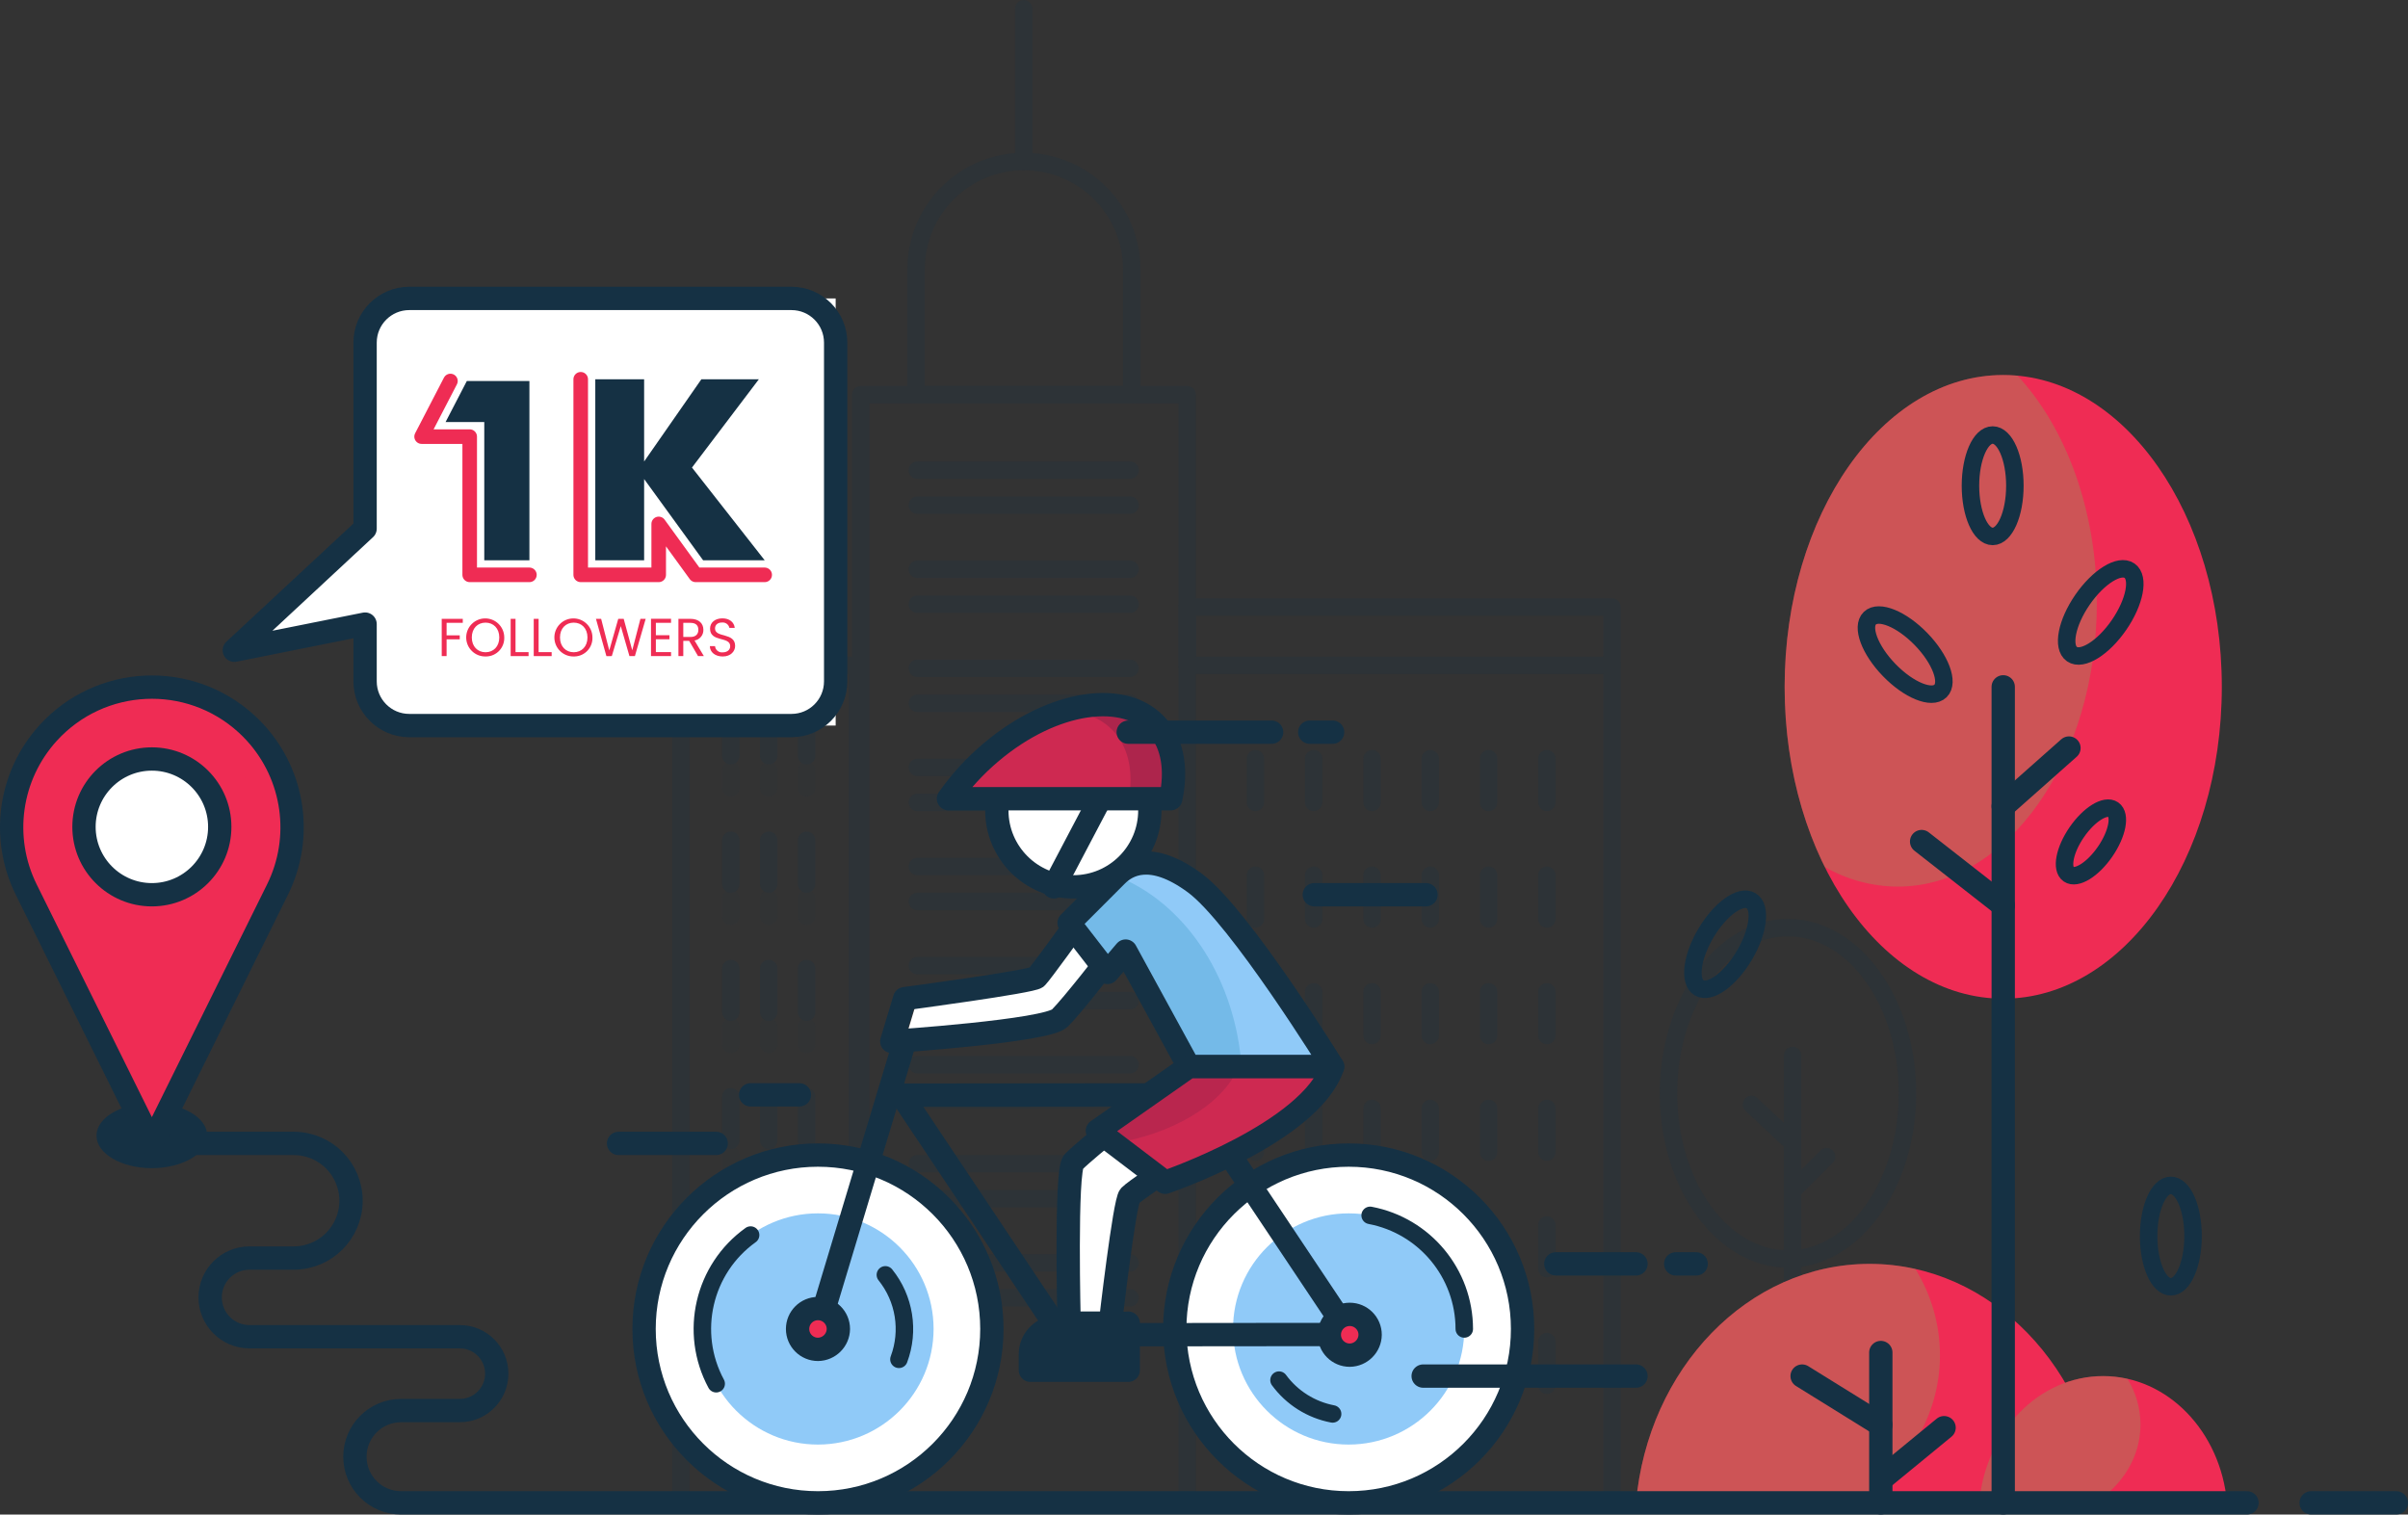 <svg xmlns="http://www.w3.org/2000/svg" xmlns:xlink="http://www.w3.org/1999/xlink" version="1.1" id="Layer_1" x="0px" y="0px" enable-background="new 0 0 1000 1000" xml:space="preserve" viewBox="100.37 184 826.2 519.68">
<rect x="100.37" y="184" width="826.2" height="519.68" fill="#333333" stroke="none"/>
<g>
	<g id="Layer_1_1_">
		<g opacity="0.2">
			<path fill="#153144" d="M653.475,703.327c-1.657,0-3-1.343-3-3V412.321c0-1.657,1.343-3,3-3s3,1.343,3,3v288.006     C656.475,701.984,655.132,703.327,653.475,703.327z"/>
			<path fill="#153144" d="M507.678,703.327h-112c-1.657,0-3-1.343-3-3v-380.9c0-1.657,1.343-3,3-3h112c1.657,0,3,1.343,3,3v380.9     C510.678,701.984,509.335,703.327,507.678,703.327z M398.678,697.327h106v-374.9h-106V697.327z"/>
			<path fill="#153144" d="M488.113,620.327h-73c-1.657,0-3-1.343-3-3s1.343-3,3-3h73c1.657,0,3,1.343,3,3     S489.77,620.327,488.113,620.327z"/>
			<path fill="#153144" d="M488.113,632.327h-73c-1.657,0-3-1.343-3-3s1.343-3,3-3h73c1.657,0,3,1.343,3,3     S489.77,632.327,488.113,632.327z"/>
			<path fill="#153144" d="M488.113,586.327h-73c-1.657,0-3-1.343-3-3s1.343-3,3-3h73c1.657,0,3,1.343,3,3     S489.77,586.327,488.113,586.327z"/>
			<path fill="#153144" d="M488.113,598.327h-73c-1.657,0-3-1.343-3-3s1.343-3,3-3h73c1.657,0,3,1.343,3,3     S489.77,598.327,488.113,598.327z"/>
			<path fill="#153144" d="M488.113,552.327h-73c-1.657,0-3-1.343-3-3s1.343-3,3-3h73c1.657,0,3,1.343,3,3     S489.77,552.327,488.113,552.327z"/>
			<path fill="#153144" d="M488.113,564.327h-73c-1.657,0-3-1.343-3-3s1.343-3,3-3h73c1.657,0,3,1.343,3,3     S489.77,564.327,488.113,564.327z"/>
			<path fill="#153144" d="M488.113,518.327h-73c-1.657,0-3-1.343-3-3s1.343-3,3-3h73c1.657,0,3,1.343,3,3     S489.77,518.327,488.113,518.327z"/>
			<path fill="#153144" d="M488.113,530.327h-73c-1.657,0-3-1.343-3-3s1.343-3,3-3h73c1.657,0,3,1.343,3,3     S489.77,530.327,488.113,530.327z"/>
			<path fill="#153144" d="M488.113,484.327h-73c-1.657,0-3-1.343-3-3s1.343-3,3-3h73c1.657,0,3,1.343,3,3     S489.77,484.327,488.113,484.327z"/>
			<path fill="#153144" d="M488.113,496.327h-73c-1.657,0-3-1.343-3-3s1.343-3,3-3h73c1.657,0,3,1.343,3,3     S489.77,496.327,488.113,496.327z"/>
			<path fill="#153144" d="M488.113,450.327h-73c-1.657,0-3-1.343-3-3s1.343-3,3-3h73c1.657,0,3,1.343,3,3     S489.77,450.327,488.113,450.327z"/>
			<path fill="#153144" d="M488.113,462.327h-73c-1.657,0-3-1.343-3-3s1.343-3,3-3h73c1.657,0,3,1.343,3,3     S489.77,462.327,488.113,462.327z"/>
			<path fill="#153144" d="M488.113,416.327h-73c-1.657,0-3-1.343-3-3s1.343-3,3-3h73c1.657,0,3,1.343,3,3     S489.77,416.327,488.113,416.327z"/>
			<path fill="#153144" d="M488.113,428.327h-73c-1.657,0-3-1.343-3-3s1.343-3,3-3h73c1.657,0,3,1.343,3,3     S489.77,428.327,488.113,428.327z"/>
			<path fill="#153144" d="M488.113,382.327h-73c-1.657,0-3-1.343-3-3s1.343-3,3-3h73c1.657,0,3,1.343,3,3     S489.77,382.327,488.113,382.327z"/>
			<path fill="#153144" d="M488.113,394.327h-73c-1.657,0-3-1.343-3-3s1.343-3,3-3h73c1.657,0,3,1.343,3,3     S489.77,394.327,488.113,394.327z"/>
			<path fill="#153144" d="M488.113,348.327h-73c-1.657,0-3-1.343-3-3s1.343-3,3-3h73c1.657,0,3,1.343,3,3     S489.77,348.327,488.113,348.327z"/>
			<path fill="#153144" d="M488.113,360.327h-73c-1.657,0-3-1.343-3-3s1.343-3,3-3h73c1.657,0,3,1.343,3,3     S489.77,360.327,488.113,360.327z"/>
			<path fill="#153144" d="M488.678,322.424h-74c-1.657,0-3-1.343-3-3v-43c0-22.091,17.909-40,40-40s40,17.909,40,40v43     C491.678,321.081,490.335,322.424,488.678,322.424z M417.678,316.424h68v-40c0-18.778-15.222-34-34-34s-34,15.222-34,34V316.424z     "/>
			<path fill="#153144" d="M653.475,415.321H507.688c-1.657,0-3-1.343-3-3v-20c0-1.657,1.343-3,3-3h145.787c1.657,0,3,1.343,3,3v20     C656.475,413.978,655.132,415.321,653.475,415.321z M510.688,409.321h139.787v-14H510.688V409.321z"/>
			<path fill="#153144" d="M631.113,662.327c-1.657,0-3-1.343-3-3v-15c0-1.657,1.343-3,3-3s3,1.343,3,3v15     C634.113,660.984,632.77,662.327,631.113,662.327z"/>
			<path fill="#153144" d="M611.113,662.327c-1.657,0-3-1.343-3-3v-15c0-1.657,1.343-3,3-3s3,1.343,3,3v15     C614.113,660.984,612.77,662.327,611.113,662.327z"/>
			<path fill="#153144" d="M591.113,662.327c-1.657,0-3-1.343-3-3v-15c0-1.657,1.343-3,3-3s3,1.343,3,3v15     C594.113,660.984,592.77,662.327,591.113,662.327z"/>
			<path fill="#153144" d="M571.113,662.327c-1.657,0-3-1.343-3-3v-15c0-1.657,1.343-3,3-3s3,1.343,3,3v15     C574.113,660.984,572.77,662.327,571.113,662.327z"/>
			<path fill="#153144" d="M551.113,662.327c-1.657,0-3-1.343-3-3v-15c0-1.657,1.343-3,3-3s3,1.343,3,3v15     C554.113,660.984,552.77,662.327,551.113,662.327z"/>
			<path fill="#153144" d="M531.113,662.327c-1.657,0-3-1.343-3-3v-15c0-1.657,1.343-3,3-3s3,1.343,3,3v15     C534.113,660.984,532.77,662.327,531.113,662.327z"/>
			<path fill="#153144" d="M631.113,622.327c-1.657,0-3-1.343-3-3v-15c0-1.657,1.343-3,3-3s3,1.343,3,3v15     C634.113,620.984,632.77,622.327,631.113,622.327z"/>
			<path fill="#153144" d="M611.113,622.327c-1.657,0-3-1.343-3-3v-15c0-1.657,1.343-3,3-3s3,1.343,3,3v15     C614.113,620.984,612.77,622.327,611.113,622.327z"/>
			<path fill="#153144" d="M591.113,622.327c-1.657,0-3-1.343-3-3v-15c0-1.657,1.343-3,3-3s3,1.343,3,3v15     C594.113,620.984,592.77,622.327,591.113,622.327z"/>
			<path fill="#153144" d="M571.113,622.327c-1.657,0-3-1.343-3-3v-15c0-1.657,1.343-3,3-3s3,1.343,3,3v15     C574.113,620.984,572.77,622.327,571.113,622.327z"/>
			<path fill="#153144" d="M551.113,622.327c-1.657,0-3-1.343-3-3v-15c0-1.657,1.343-3,3-3s3,1.343,3,3v15     C554.113,620.984,552.77,622.327,551.113,622.327z"/>
			<path fill="#153144" d="M531.113,622.327c-1.657,0-3-1.343-3-3v-15c0-1.657,1.343-3,3-3s3,1.343,3,3v15     C534.113,620.984,532.77,622.327,531.113,622.327z"/>
			<path fill="#153144" d="M631.113,582.327c-1.657,0-3-1.343-3-3v-15c0-1.657,1.343-3,3-3s3,1.343,3,3v15     C634.113,580.984,632.77,582.327,631.113,582.327z"/>
			<path fill="#153144" d="M611.113,582.327c-1.657,0-3-1.343-3-3v-15c0-1.657,1.343-3,3-3s3,1.343,3,3v15     C614.113,580.984,612.77,582.327,611.113,582.327z"/>
			<path fill="#153144" d="M591.113,582.327c-1.657,0-3-1.343-3-3v-15c0-1.657,1.343-3,3-3s3,1.343,3,3v15     C594.113,580.984,592.77,582.327,591.113,582.327z"/>
			<path fill="#153144" d="M571.113,582.327c-1.657,0-3-1.343-3-3v-15c0-1.657,1.343-3,3-3s3,1.343,3,3v15     C574.113,580.984,572.77,582.327,571.113,582.327z"/>
			<path fill="#153144" d="M551.113,582.327c-1.657,0-3-1.343-3-3v-15c0-1.657,1.343-3,3-3s3,1.343,3,3v15     C554.113,580.984,552.77,582.327,551.113,582.327z"/>
			<path fill="#153144" d="M531.113,582.327c-1.657,0-3-1.343-3-3v-15c0-1.657,1.343-3,3-3s3,1.343,3,3v15     C534.113,580.984,532.77,582.327,531.113,582.327z"/>
			<path fill="#153144" d="M631.113,542.327c-1.657,0-3-1.343-3-3v-15c0-1.657,1.343-3,3-3s3,1.343,3,3v15     C634.113,540.984,632.77,542.327,631.113,542.327z"/>
			<path fill="#153144" d="M611.113,542.327c-1.657,0-3-1.343-3-3v-15c0-1.657,1.343-3,3-3s3,1.343,3,3v15     C614.113,540.984,612.77,542.327,611.113,542.327z"/>
			<path fill="#153144" d="M591.113,542.327c-1.657,0-3-1.343-3-3v-15c0-1.657,1.343-3,3-3s3,1.343,3,3v15     C594.113,540.984,592.77,542.327,591.113,542.327z"/>
			<path fill="#153144" d="M571.113,542.327c-1.657,0-3-1.343-3-3v-15c0-1.657,1.343-3,3-3s3,1.343,3,3v15     C574.113,540.984,572.77,542.327,571.113,542.327z"/>
			<path fill="#153144" d="M551.113,542.327c-1.657,0-3-1.343-3-3v-15c0-1.657,1.343-3,3-3s3,1.343,3,3v15     C554.113,540.984,552.77,542.327,551.113,542.327z"/>
			<path fill="#153144" d="M531.113,542.327c-1.657,0-3-1.343-3-3v-15c0-1.657,1.343-3,3-3s3,1.343,3,3v15     C534.113,540.984,532.77,542.327,531.113,542.327z"/>
			<path fill="#153144" d="M631.113,502.326c-1.657,0-3-1.343-3-3v-15c0-1.657,1.343-3,3-3s3,1.343,3,3v15     C634.113,500.983,632.77,502.326,631.113,502.326z"/>
			<path fill="#153144" d="M611.113,502.326c-1.657,0-3-1.343-3-3v-15c0-1.657,1.343-3,3-3s3,1.343,3,3v15     C614.113,500.983,612.77,502.326,611.113,502.326z"/>
			<path fill="#153144" d="M591.113,502.326c-1.657,0-3-1.343-3-3v-15c0-1.657,1.343-3,3-3s3,1.343,3,3v15     C594.113,500.983,592.77,502.326,591.113,502.326z"/>
			<path fill="#153144" d="M571.113,502.326c-1.657,0-3-1.343-3-3v-15c0-1.657,1.343-3,3-3s3,1.343,3,3v15     C574.113,500.983,572.77,502.326,571.113,502.326z"/>
			<path fill="#153144" d="M551.113,502.326c-1.657,0-3-1.343-3-3v-15c0-1.657,1.343-3,3-3s3,1.343,3,3v15     C554.113,500.983,552.77,502.326,551.113,502.326z"/>
			<path fill="#153144" d="M531.113,502.326c-1.657,0-3-1.343-3-3v-15c0-1.657,1.343-3,3-3s3,1.343,3,3v15     C534.113,500.983,532.77,502.326,531.113,502.326z"/>
			<path fill="#153144" d="M631.113,462.327c-1.657,0-3-1.343-3-3v-15c0-1.657,1.343-3,3-3s3,1.343,3,3v15     C634.113,460.984,632.77,462.327,631.113,462.327z"/>
			<path fill="#153144" d="M611.113,462.327c-1.657,0-3-1.343-3-3v-15c0-1.657,1.343-3,3-3s3,1.343,3,3v15     C614.113,460.984,612.77,462.327,611.113,462.327z"/>
			<path fill="#153144" d="M591.113,462.327c-1.657,0-3-1.343-3-3v-15c0-1.657,1.343-3,3-3s3,1.343,3,3v15     C594.113,460.984,592.77,462.327,591.113,462.327z"/>
			<path fill="#153144" d="M571.113,462.327c-1.657,0-3-1.343-3-3v-15c0-1.657,1.343-3,3-3s3,1.343,3,3v15     C574.113,460.984,572.77,462.327,571.113,462.327z"/>
			<path fill="#153144" d="M551.113,462.327c-1.657,0-3-1.343-3-3v-15c0-1.657,1.343-3,3-3s3,1.343,3,3v15     C554.113,460.984,552.77,462.327,551.113,462.327z"/>
			<path fill="#153144" d="M531.113,462.327c-1.657,0-3-1.343-3-3v-15c0-1.657,1.343-3,3-3s3,1.343,3,3v15     C534.113,460.984,532.77,462.327,531.113,462.327z"/>
			<path fill="#153144" d="M394.537,703.327h-60.565c-1.657,0-3-1.343-3-3v-288c0-1.657,1.343-3,3-3h60.565c1.657,0,3,1.343,3,3v288     C397.537,701.984,396.194,703.327,394.537,703.327z M336.972,697.327h54.565v-282h-54.565V697.327z"/>
			<path fill="#153144" d="M351.113,622.327c-1.657,0-3-1.343-3-3v-15c0-1.657,1.343-3,3-3s3,1.343,3,3v15     C354.113,620.984,352.77,622.327,351.113,622.327z"/>
			<g opacity="0.36">
				<path fill="#153144" d="M351.113,633.327c-1.657,0-3-1.343-3-3v-6c0-1.657,1.343-3,3-3s3,1.343,3,3v6      C354.113,631.984,352.77,633.327,351.113,633.327z"/>
			</g>
			<path fill="#153144" d="M364.113,622.327c-1.657,0-3-1.343-3-3v-15c0-1.657,1.343-3,3-3s3,1.343,3,3v15     C367.113,620.984,365.77,622.327,364.113,622.327z"/>
			<g opacity="0.36">
				<path fill="#153144" d="M364.113,633.327c-1.657,0-3-1.343-3-3v-6c0-1.657,1.343-3,3-3s3,1.343,3,3v6      C367.113,631.984,365.77,633.327,364.113,633.327z"/>
			</g>
			<path fill="#153144" d="M377.113,622.327c-1.657,0-3-1.343-3-3v-15c0-1.657,1.343-3,3-3s3,1.343,3,3v15     C380.113,620.984,378.77,622.327,377.113,622.327z"/>
			<g opacity="0.36">
				<path fill="#153144" d="M377.113,633.327c-1.657,0-3-1.343-3-3v-6c0-1.657,1.343-3,3-3s3,1.343,3,3v6      C380.113,631.984,378.77,633.327,377.113,633.327z"/>
			</g>
			<path fill="#153144" d="M351.113,578.327c-1.657,0-3-1.343-3-3v-15c0-1.657,1.343-3,3-3s3,1.343,3,3v15     C354.113,576.984,352.77,578.327,351.113,578.327z"/>
			<g opacity="0.36">
				<path fill="#153144" d="M351.113,589.327c-1.657,0-3-1.343-3-3v-6c0-1.657,1.343-3,3-3s3,1.343,3,3v6      C354.113,587.984,352.77,589.327,351.113,589.327z"/>
			</g>
			<path fill="#153144" d="M364.113,578.327c-1.657,0-3-1.343-3-3v-15c0-1.657,1.343-3,3-3s3,1.343,3,3v15     C367.113,576.984,365.77,578.327,364.113,578.327z"/>
			<g opacity="0.36">
				<path fill="#153144" d="M364.113,589.327c-1.657,0-3-1.343-3-3v-6c0-1.657,1.343-3,3-3s3,1.343,3,3v6      C367.113,587.984,365.77,589.327,364.113,589.327z"/>
			</g>
			<path fill="#153144" d="M377.113,578.327c-1.657,0-3-1.343-3-3v-15c0-1.657,1.343-3,3-3s3,1.343,3,3v15     C380.113,576.984,378.77,578.327,377.113,578.327z"/>
			<g opacity="0.36">
				<path fill="#153144" d="M377.113,589.327c-1.657,0-3-1.343-3-3v-6c0-1.657,1.343-3,3-3s3,1.343,3,3v6      C380.113,587.984,378.77,589.327,377.113,589.327z"/>
			</g>
			<path fill="#153144" d="M351.113,534.327c-1.657,0-3-1.343-3-3v-15c0-1.657,1.343-3,3-3s3,1.343,3,3v15     C354.113,532.984,352.77,534.327,351.113,534.327z"/>
			<g opacity="0.36">
				<path fill="#153144" d="M351.113,545.327c-1.657,0-3-1.343-3-3v-6c0-1.657,1.343-3,3-3s3,1.343,3,3v6      C354.113,543.984,352.77,545.327,351.113,545.327z"/>
			</g>
			<path fill="#153144" d="M364.113,534.327c-1.657,0-3-1.343-3-3v-15c0-1.657,1.343-3,3-3s3,1.343,3,3v15     C367.113,532.984,365.77,534.327,364.113,534.327z"/>
			<g opacity="0.36">
				<path fill="#153144" d="M364.113,545.327c-1.657,0-3-1.343-3-3v-6c0-1.657,1.343-3,3-3s3,1.343,3,3v6      C367.113,543.984,365.77,545.327,364.113,545.327z"/>
			</g>
			<path fill="#153144" d="M377.113,534.327c-1.657,0-3-1.343-3-3v-15c0-1.657,1.343-3,3-3s3,1.343,3,3v15     C380.113,532.984,378.77,534.327,377.113,534.327z"/>
			<g opacity="0.36">
				<path fill="#153144" d="M377.113,545.327c-1.657,0-3-1.343-3-3v-6c0-1.657,1.343-3,3-3s3,1.343,3,3v6      C380.113,543.984,378.77,545.327,377.113,545.327z"/>
			</g>
			<path fill="#153144" d="M351.113,490.327c-1.657,0-3-1.343-3-3v-15c0-1.657,1.343-3,3-3s3,1.343,3,3v15     C354.113,488.984,352.77,490.327,351.113,490.327z"/>
			<g opacity="0.36">
				<path fill="#153144" d="M351.113,501.326c-1.657,0-3-1.343-3-3v-6c0-1.657,1.343-3,3-3s3,1.343,3,3v6      C354.113,499.983,352.77,501.326,351.113,501.326z"/>
			</g>
			<path fill="#153144" d="M364.113,490.327c-1.657,0-3-1.343-3-3v-15c0-1.657,1.343-3,3-3s3,1.343,3,3v15     C367.113,488.984,365.77,490.327,364.113,490.327z"/>
			<g opacity="0.36">
				<path fill="#153144" d="M364.113,501.326c-1.657,0-3-1.343-3-3v-6c0-1.657,1.343-3,3-3s3,1.343,3,3v6      C367.113,499.983,365.77,501.326,364.113,501.326z"/>
			</g>
			<path fill="#153144" d="M377.113,490.327c-1.657,0-3-1.343-3-3v-15c0-1.657,1.343-3,3-3s3,1.343,3,3v15     C380.113,488.984,378.77,490.327,377.113,490.327z"/>
			<g opacity="0.36">
				<path fill="#153144" d="M377.113,501.326c-1.657,0-3-1.343-3-3v-6c0-1.657,1.343-3,3-3s3,1.343,3,3v6      C380.113,499.983,378.77,501.326,377.113,501.326z"/>
			</g>
			<path fill="#153144" d="M351.113,446.327c-1.657,0-3-1.343-3-3v-15c0-1.657,1.343-3,3-3s3,1.343,3,3v15     C354.113,444.984,352.77,446.327,351.113,446.327z"/>
			<g opacity="0.36">
				<path fill="#153144" d="M351.113,457.327c-1.657,0-3-1.343-3-3v-6c0-1.657,1.343-3,3-3s3,1.343,3,3v6      C354.113,455.984,352.77,457.327,351.113,457.327z"/>
			</g>
			<path fill="#153144" d="M364.113,446.327c-1.657,0-3-1.343-3-3v-15c0-1.657,1.343-3,3-3s3,1.343,3,3v15     C367.113,444.984,365.77,446.327,364.113,446.327z"/>
			<g opacity="0.36">
				<path fill="#153144" d="M364.113,457.327c-1.657,0-3-1.343-3-3v-6c0-1.657,1.343-3,3-3s3,1.343,3,3v6      C367.113,455.984,365.77,457.327,364.113,457.327z"/>
			</g>
			<path fill="#153144" d="M377.113,446.327c-1.657,0-3-1.343-3-3v-15c0-1.657,1.343-3,3-3s3,1.343,3,3v15     C380.113,444.984,378.77,446.327,377.113,446.327z"/>
			<g opacity="0.36">
				<path fill="#153144" d="M377.113,457.327c-1.657,0-3-1.343-3-3v-6c0-1.657,1.343-3,3-3s3,1.343,3,3v6      C380.113,455.984,378.77,457.327,377.113,457.327z"/>
			</g>
			<path fill="#153144" d="M713.839,619.009c-24.262,0-44-26.85-44-59.852s19.738-59.852,44-59.852s44,26.849,44,59.852     S738.1,619.009,713.839,619.009z M713.839,505.309c-20.953,0-38,24.158-38,53.852s17.047,53.852,38,53.852s38-24.157,38-53.852     s-17.047-53.856-38-53.856V505.309z"/>
			<path fill="#153144" d="M715.411,595.558c-1.657,0-3-1.344-2.999-3.001c0-0.795,0.316-1.558,0.878-2.12L725,578.723     c1.192-1.151,3.091-1.118,4.242,0.073c1.123,1.163,1.123,3.006,0,4.169l-11.714,11.714     C716.967,595.242,716.205,595.558,715.411,595.558z"/>
			<path fill="#153144" d="M713.838,577.715c-0.762,0-1.495-0.29-2.05-0.811l-12.5-11.705c-1.232-1.108-1.332-3.005-0.224-4.237     c1.108-1.232,3.005-1.332,4.237-0.224c0.03,0.027,0.059,0.054,0.087,0.082l12.5,11.7c1.21,1.132,1.272,3.031,0.14,4.24     c-0.568,0.606-1.361,0.95-2.192,0.95L713.838,577.715z"/>
			<path fill="#153144" d="M715.411,670.362c-1.657,0-3-1.343-3-3V546.177c0-1.657,1.343-3,3-3s3,1.343,3,3v121.185     C718.411,669.019,717.068,670.362,715.411,670.362z"/>
			<path fill="#153144" d="M451.613,242.424c-1.657,0-3-1.343-3-3V187c0-1.657,1.343-3,3-3s3,1.343,3,3v52.424     C454.613,241.081,453.27,242.424,451.613,242.424z"/>
		</g>
		<ellipse fill="#153144" cx="152.477" cy="573.677" rx="19" ry="11.157"/>
		<polygon fill="#FFFFFF" points="387.091,432.966 230.633,432.966 230.633,398.145 185.766,407.118 230.633,365.391     230.633,286.404 387.091,286.404   "/>
		<path fill="#FFFFFF" d="M371.925,432.966H240.8c-8.376,0-15.166-6.79-15.167-15.166v-19.655l-44.867,8.973l44.867-41.727V301.57    c-0.002-8.376,6.787-15.168,15.164-15.17c0.001,0,0.002,0,0.003,0h131.125c8.376,0,15.166,6.79,15.166,15.166V417.8    C387.091,426.176,380.301,432.966,371.925,432.966L371.925,432.966z"/>
		<path fill="none" stroke="#153144" stroke-width="8" stroke-linecap="round" stroke-linejoin="round" d="M371.925,432.966H240.8    c-8.376,0-15.166-6.79-15.167-15.166v-19.655l-44.867,8.973l44.867-41.727V301.57c-0.002-8.376,6.787-15.168,15.164-15.17    c0.001,0,0.002,0,0.003,0h131.125c8.376,0,15.166,6.79,15.166,15.166V417.8C387.091,426.176,380.301,432.966,371.925,432.966    L371.925,432.966z"/>
		<path fill="#EF2C54" d="M821.966,699.677c-4.077-46.049-38.4-82-80.139-82s-76.062,35.951-80.139,82H821.966z"/>
		<path opacity="0.3" fill="#7EB25B" enable-background="new    " d="M765.989,649c-0.019-10.452-2.942-20.693-8.444-29.58    c-5.159-1.16-10.43-1.746-15.718-1.747c-41.739,0-76.061,35.951-80.139,82h74.765C754.326,688.387,765.989,669.906,765.989,649z"/>
		<path fill="#EF2C54" d="M864.479,699.677c-2.163-24.428-20.371-43.5-42.513-43.5s-40.35,19.072-42.513,43.5H864.479z"/>
		<path opacity="0.3" fill="#7EB25B" enable-background="new    " d="M834.784,672.8c-0.01-5.548-1.562-10.984-4.484-15.7    c-2.737-0.615-5.533-0.925-8.338-0.926c-22.142,0-40.35,19.072-42.513,43.5h39.662C828.6,693.688,834.784,683.884,834.784,672.8z"/>
		
			<line fill="none" stroke="#153144" stroke-width="8" stroke-linecap="round" stroke-linejoin="round" x1="745.688" y1="648.093" x2="745.688" y2="699.677"/>
		
			<line fill="none" stroke="#153144" stroke-width="8" stroke-linecap="round" stroke-linejoin="round" x1="718.688" y1="656.177" x2="745.688" y2="672.927"/>
		
			<line fill="none" stroke="#153144" stroke-width="8" stroke-linecap="round" stroke-linejoin="round" x1="746.188" y1="691.302" x2="767.397" y2="673.885"/>
		<ellipse fill="#EF2C54" cx="787.688" cy="419.677" rx="75" ry="107"/>
		<path opacity="0.3" fill="#7EB25B" enable-background="new    " d="M712.688,419.677c0,23.019,5.1,44.34,13.766,61.793    c7.621,4.382,16.249,6.71,25.04,6.755c37.733,0,68.322-43.64,68.322-97.472c0-31.805-10.679-60.049-27.2-77.84    c-1.63-0.151-3.272-0.236-4.929-0.236C746.267,312.677,712.688,360.582,712.688,419.677z"/>
		<path fill="none" stroke="#153144" stroke-width="8" stroke-linecap="round" stroke-linejoin="round" d="M871.333,699.677H237.977    c-8.745,0-15.834-7.089-15.834-15.834l0,0c0.001-8.745,7.09-15.833,15.834-15.833h20.166c6.996,0,12.667-5.671,12.667-12.667l0,0    c-0.001-6.995-5.672-12.666-12.667-12.666h-72.166c-7.456,0-13.5-6.044-13.5-13.5l0,0c0-7.456,6.044-13.5,13.5-13.5l0,0h15.166    c10.862,0,19.667-8.805,19.667-19.667l0,0c0-10.862-8.805-19.667-19.667-19.667h-48.666"/>
		
			<line fill="none" stroke="#153144" stroke-width="8" stroke-linecap="round" stroke-linejoin="round" x1="922.569" y1="699.677" x2="893.333" y2="699.677"/>
		<path fill="#EF2C54" d="M116.917,435.481L116.917,435.481c17.896-19.639,48.325-21.051,67.963-3.155    c1.1,1.002,2.153,2.055,3.155,3.155l0,0c13.348,14.648,16.348,35.982,7.558,53.743l-43.117,87.119l-43.116-87.119    C100.57,471.463,103.569,450.129,116.917,435.481z"/>
		<path fill="#EF2C54" d="M116.917,454.348L116.917,454.348c17.896-19.639,48.325-21.051,67.963-3.155    c1.1,1.002,2.153,2.055,3.155,3.155l0,0c5.891,6.463,9.906,14.412,11.611,22.989c3.006-15.005-1.304-30.544-11.611-41.856l0,0    c-17.896-19.639-48.325-21.051-67.963-3.155c-1.1,1.002-2.153,2.055-3.155,3.155l0,0c-10.306,11.312-14.617,26.851-11.611,41.856    C107.012,468.76,111.026,460.811,116.917,454.348z"/>
		<path fill="none" stroke="#153144" stroke-width="8" stroke-linecap="round" stroke-linejoin="round" d="M116.917,435.481    L116.917,435.481c17.896-19.639,48.325-21.051,67.963-3.155c1.1,1.002,2.153,2.055,3.155,3.155l0,0    c13.348,14.648,16.348,35.982,7.558,53.743l-43.117,87.119l-43.116-87.119C100.57,471.463,103.569,450.129,116.917,435.481z"/>
		<circle fill="#FFFFFF" cx="152.477" cy="467.725" r="23.29"/>
		
			<circle fill="none" stroke="#153144" stroke-width="8" stroke-linecap="round" stroke-linejoin="round" cx="152.477" cy="467.725" r="23.29"/>
		
			<ellipse fill="none" stroke="#153144" stroke-width="6" stroke-linecap="round" stroke-linejoin="round" cx="784.067" cy="350.667" rx="7.621" ry="17.4"/>
		
			<ellipse transform="matrix(0.718 -0.696 0.696 0.718 -71.494 640.226)" fill="none" stroke="#153144" stroke-width="6" stroke-linecap="round" stroke-linejoin="round" cx="753.979" cy="408.301" rx="7.621" ry="17.4"/>
		
			<ellipse transform="matrix(0.512 -0.859 0.859 0.512 -98.454 842.568)" fill="none" stroke="#153144" stroke-width="6" stroke-linecap="round" stroke-linejoin="round" cx="692.216" cy="507.922" rx="17.4" ry="7.621"/>
		
			<ellipse fill="none" stroke="#153144" stroke-width="6" stroke-linecap="round" stroke-linejoin="round" stroke-miterlimit="4" cx="845.201" cy="608.142" rx="7.621" ry="17.4"/>
		
			<ellipse transform="matrix(0.567 -0.823 0.823 0.567 31.022 846.991)" fill="none" stroke="#153144" stroke-width="6" stroke-linecap="round" stroke-linejoin="round" cx="821.672" cy="393.969" rx="17.4" ry="7.621"/>
		
			<ellipse transform="matrix(0.567 -0.823 0.823 0.567 -35.296 878.33)" fill="none" stroke="#153144" stroke-width="6" stroke-linecap="round" stroke-linejoin="round" cx="818.341" cy="472.759" rx="13.481" ry="5.904"/>
		
			<line fill="none" stroke="#153144" stroke-width="8" stroke-linecap="round" stroke-linejoin="round" x1="787.688" y1="460.677" x2="810.242" y2="440.677"/>
		
			<line fill="none" stroke="#153144" stroke-width="8" stroke-linecap="round" stroke-linejoin="round" x1="787.688" y1="494.677" x2="759.688" y2="472.766"/>
		<polyline fill="none" stroke="#EF2C54" stroke-width="5" stroke-linecap="round" stroke-linejoin="round" points="    282.011,381.248 261.527,381.248 261.527,333.819 245.027,333.819 254.914,314.735   "/>
		<path fill="#153144" d="M266.527,376.248v-47.429h-13.278l7.3-14.085h21.467v61.514L266.527,376.248z"/>
		<polyline fill="none" stroke="#EF2C54" stroke-width="5" stroke-linecap="round" stroke-linejoin="round" points="    362.737,381.248 339.062,381.248 326.374,363.773 326.374,381.248 299.617,381.248 299.617,314.141   "/>
		<path fill="#153144" d="M304.617,376.248V314.14h16.757v28.212l19.642-28.212h19.727l-22.951,30.291l24.945,31.817H341.61    l-20.236-27.872v27.872L304.617,376.248z"/>
		<path fill="#EF2C54" d="M251.925,396.345h7.227v1.355H253.6v4.31h4.511v1.357H253.6v5.759h-1.67L251.925,396.345z"/>
		<path fill="#EF2C54" d="M266.963,409.257c-3.606,0.061-6.578-2.813-6.639-6.419c-0.061-3.606,2.813-6.578,6.419-6.639    c3.606-0.061,6.578,2.813,6.639,6.419c0.001,0.037,0.001,0.073,0.001,0.11c0.124,3.48-2.597,6.402-6.078,6.526    C267.191,409.258,267.077,409.259,266.963,409.257z M266.963,407.809c2.7,0,4.714-1.963,4.714-5.081    c0-3.136-2.017-5.081-4.714-5.081s-4.713,1.945-4.713,5.081C262.25,405.846,264.267,407.809,266.963,407.809z"/>
		<path fill="#EF2C54" d="M277.25,396.345v11.426h4.475v1.358h-6.144v-12.784H277.25z"/>
		<path fill="#EF2C54" d="M285.172,396.345v11.426h4.475v1.358H283.5v-12.784H285.172z"/>
		<path fill="#EF2C54" d="M297.22,409.257c-3.606,0.061-6.579-2.812-6.64-6.418s2.812-6.579,6.418-6.64    c3.606-0.061,6.579,2.812,6.64,6.418c0.001,0.037,0.001,0.074,0.001,0.111c0.124,3.48-2.597,6.402-6.078,6.526    C297.447,409.258,297.334,409.259,297.22,409.257z M297.22,407.809c2.7,0,4.714-1.963,4.714-5.081    c0-3.136-2.018-5.081-4.714-5.081s-4.714,1.945-4.714,5.081C292.506,405.846,294.523,407.809,297.22,407.809z"/>
		<path fill="#EF2C54" d="M304.847,396.345h1.779l2.788,10.84l3.081-10.84h1.871l2.934,10.8l2.806-10.8h1.8l-3.7,12.784h-1.871    l-2.971-10.29l-3.082,10.29l-1.852,0.018L304.847,396.345z"/>
		<path fill="#EF2C54" d="M330.612,397.7H325.4v4.273h4.659v1.376H325.4v4.4h5.209v1.376h-6.878v-12.8h6.878L330.612,397.7z"/>
		<path fill="#EF2C54" d="M337.269,396.345c3.007,0,4.438,1.669,4.438,3.76c0.054,1.815-1.25,3.386-3.044,3.668l3.209,5.356h-2    l-3.045-5.227h-2.017v5.227h-1.669v-12.784H337.269z M337.269,397.721h-2.458v4.842h2.458c1.889,0,2.714-1.027,2.714-2.458    C339.983,398.656,339.176,397.721,337.269,397.721z"/>
		<path fill="#EF2C54" d="M348.344,409.257c-2.568,0-4.384-1.43-4.42-3.54h1.776c0.123,1.302,1.278,2.258,2.58,2.134    c0.02-0.002,0.04-0.004,0.061-0.007c1.614,0,2.568-0.917,2.568-2.128c0-3.447-6.915-1.247-6.915-6c0-2.109,1.706-3.54,4.237-3.54    c2.439,0,4.035,1.339,4.237,3.283h-1.834c-0.232-1.159-1.299-1.957-2.476-1.852c-1.376-0.037-2.458,0.679-2.458,2.054    c0,3.3,6.9,1.247,6.9,5.979C352.6,407.46,351.114,409.257,348.344,409.257z"/>
		
			<line fill="none" stroke="#153144" stroke-width="8" stroke-linecap="round" stroke-linejoin="round" x1="787.688" y1="419.677" x2="787.688" y2="699.677"/>
		<path fill="#FFFFFF" d="M469.655,501.01c0,0-12.133,16.833-13.633,18.333s-40.835,7.332-40.835,7.332l-4.422,14.668    c0,0,48.757-3.5,53.257-8s17-20.666,17-20.666L469.655,501.01z"/>
		<path fill="none" stroke="#153144" stroke-width="8" stroke-linecap="round" stroke-linejoin="round" d="M469.655,501.01    c0,0-12.133,16.833-13.633,18.333s-45.257,7.332-45.257,7.332l-4.422,14.668c0,0,53.179-3.5,57.679-8s17-20.666,17-20.666    L469.655,501.01z"/>
		<circle fill="#FFFFFF" cx="563.105" cy="640.01" r="59.667"/>
		<circle fill="#FFFFFF" cx="381.022" cy="640.01" r="59.667"/>
		
			<circle fill="none" stroke="#153144" stroke-width="8" stroke-linecap="round" stroke-linejoin="round" cx="381.022" cy="640.01" r="59.667"/>
		<path fill="#90CAF8" d="M381.022,679.677c-21.907,0.001-39.667-17.758-39.668-39.666c-0.001-21.908,17.758-39.667,39.666-39.668    c21.907-0.001,39.667,17.758,39.668,39.666c0,0,0,0.001,0,0.001C420.663,661.907,402.919,679.652,381.022,679.677z"/>
		<path fill="none" stroke="#153144" stroke-width="6" stroke-linecap="round" stroke-linejoin="round" d="M346.1,658.8    c-9.457-17.553-4.399-39.399,11.809-51.011"/>
		<path fill="none" stroke="#153144" stroke-width="6" stroke-linecap="round" stroke-linejoin="round" d="M404.144,621.443    c6.563,8.16,8.334,19.178,4.657,28.983"/>
		
			<line fill="none" stroke="#153144" stroke-width="8" stroke-linecap="round" stroke-linejoin="round" x1="381.022" y1="640.01" x2="410.765" y2="541.343"/>
		<path fill="#EF2C54" d="M381.022,647.01c-3.866,0-7-3.134-7-7s3.134-7,7-7s7,3.134,7,7    C387.972,643.855,384.867,646.96,381.022,647.01z"/>
		<path fill="none" stroke="#153144" stroke-width="8" stroke-linecap="round" stroke-linejoin="round" d="M381.022,647.01    c-3.866,0-7-3.134-7-7s3.134-7,7-7s7,3.134,7,7C387.972,643.855,384.867,646.96,381.022,647.01z"/>
		
			<circle fill="none" stroke="#153144" stroke-width="8" stroke-linecap="round" stroke-linejoin="round" cx="563.105" cy="640.01" r="59.667"/>
		<path fill="#90CAF8" d="M563.105,679.677c-21.907,0.001-39.667-17.759-39.668-39.666s17.759-39.667,39.666-39.668    s39.667,17.759,39.668,39.666c0,0,0,0.001,0,0.001C602.746,661.907,585.002,679.651,563.105,679.677z"/>
		<path fill="none" stroke="#153144" stroke-width="6" stroke-linecap="round" stroke-linejoin="round" d="M570.472,601.03    c18.722,3.565,32.276,19.921,32.3,38.98"/>
		<path fill="none" stroke="#153144" stroke-width="6" stroke-linecap="round" stroke-linejoin="round" d="M557.6,669.164    c-7.377-1.404-13.949-5.548-18.395-11.6"/>
		<polygon fill="none" stroke="#153144" stroke-width="8" stroke-linecap="round" stroke-linejoin="round" points="409.695,559.776     464.598,642.004 563.47,641.905 508.567,559.677   "/>
		<circle fill="#FFFFFF" cx="468.638" cy="462.063" r="26.25"/>
		
			<line fill="none" stroke="#153144" stroke-width="8" stroke-linecap="round" stroke-linejoin="round" x1="481.337" y1="451.438" x2="461.942" y2="488.313"/>
		
			<circle fill="none" stroke="#153144" stroke-width="8" stroke-linecap="round" stroke-linejoin="round" cx="468.638" cy="462.063" r="26.25"/>
		<path fill="#CE2951" d="M502.056,458.063c2.09-9.628,0.815-18.383-4.287-24.473c-10.927-13.042-36.074-9.395-57.25,8.448    c-5.576,4.686-10.523,10.072-14.719,16.025H502.056z"/>
		<path fill="#AD254C" d="M497.769,433.59c-6.69-7.985-18.712-9.7-31.888-5.749c7.053,0.366,13.078,2.9,17.138,7.749    c4.746,5.665,6.177,13.638,4.671,22.473h14.366C504.146,448.435,502.871,439.68,497.769,433.59z"/>
		<path fill="none" stroke="#153144" stroke-width="8" stroke-linecap="round" stroke-linejoin="round" d="M502.056,458.063    c2.09-9.628,0.815-18.383-4.287-24.473c-10.927-13.042-36.074-9.395-57.25,8.448c-5.576,4.686-10.523,10.072-14.719,16.025    H502.056z"/>
		<path fill="#FFFFFF" d="M479.079,573.677c0,0-7.557,6.166-10.391,9s-1.5,55.333-1.5,55.333h14.167c0,0,4.833-41.833,6.667-43.667    s12.111-8.666,12.111-8.666L479.079,573.677z"/>
		<path fill="none" stroke="#153144" stroke-width="8" stroke-linecap="round" stroke-linejoin="round" d="M479.079,573.677    c0,0-7.557,6.166-10.391,9s-1.5,55.333-1.5,55.333h14.167c0,0,4.833-41.833,6.667-43.667s12.111-8.666,12.111-8.666    L479.079,573.677z"/>
		<path fill="#90CAF8" d="M467.188,500.677l13.167,17l6.228-7.334l21.679,36.667l49.334,3c0,0-31.908-51.667-47.241-63    s-23.443-6.074-26.851-2.667S467.188,500.677,467.188,500.677z"/>
		<path fill="#74BAE8" d="M526.208,548.1c-2.838-29.99-19.983-54.654-42.9-63.559c-3.673,3.674-16.118,16.135-16.118,16.135    l13.167,17l6.228-7.334l21.679,36.667L526.208,548.1z"/>
		<path fill="none" stroke="#153144" stroke-width="8" stroke-linecap="round" stroke-linejoin="round" d="M467.188,500.677    l13.167,17l6.228-7.334l21.679,39.667H557.6c0,0-31.908-51.667-47.241-63s-23.443-6.074-26.851-2.667    S467.188,500.677,467.188,500.677z"/>
		<path fill="#153144" d="M487.471,654.177h-33.566v-5.53c0.001-4.865,3.77-8.897,8.624-9.224l24.942-1.413L487.471,654.177z"/>
		<path fill="none" stroke="#153144" stroke-width="8" stroke-linecap="round" stroke-linejoin="round" d="M487.471,654.177h-33.566    v-5.53c0.001-4.865,3.77-8.897,8.624-9.224l24.942-1.413L487.471,654.177z"/>
		<path fill="#CE2951" d="M476.885,572.01l23.248,17.667c0,0,49.889-17,57.463-39.667h-49.334L476.885,572.01z"/>
		<path opacity="0.63" fill="#AD254C" enable-background="new    " d="M525.255,550.01h-16.993l-31.377,22l5.617,4.269    c1.219-0.188,2.443-0.4,3.675-0.645C505.8,571.685,521.058,561.2,525.255,550.01z"/>
		<path fill="none" stroke="#153144" stroke-width="8" stroke-linecap="round" stroke-linejoin="round" d="M476.885,572.01    l23.248,17.667c0,0,49.889-17,57.463-39.667h-49.334L476.885,572.01z"/>
		<path fill="#EF2C54" d="M563.471,649c-3.866,0-7-3.134-7-7s3.134-7,7-7s7,3.134,7,7C570.42,645.845,567.316,648.949,563.471,649z"/>
		<path fill="none" stroke="#153144" stroke-width="8" stroke-linecap="round" stroke-linejoin="round" d="M563.471,649    c-3.866,0-7-3.134-7-7s3.134-7,7-7s7,3.134,7,7C570.42,645.845,567.316,648.949,563.471,649z"/>
		
			<line fill="none" stroke="#153144" stroke-width="8" stroke-linecap="round" stroke-linejoin="round" x1="549.75" y1="435.236" x2="557.596" y2="435.236"/>
		
			<line fill="none" stroke="#153144" stroke-width="8" stroke-linecap="round" stroke-linejoin="round" x1="487.471" y1="435.236" x2="536.667" y2="435.236"/>
		
			<line fill="none" stroke="#153144" stroke-width="8" stroke-linecap="round" stroke-linejoin="round" x1="588.667" y1="656.177" x2="661.688" y2="656.177"/>
		
			<line fill="none" stroke="#153144" stroke-width="8" stroke-linecap="round" stroke-linejoin="round" x1="675.314" y1="617.677" x2="682.332" y2="617.677"/>
		
			<line fill="none" stroke="#153144" stroke-width="8" stroke-linecap="round" stroke-linejoin="round" x1="634.186" y1="617.677" x2="661.688" y2="617.677"/>
		
			<line fill="none" stroke="#153144" stroke-width="8" stroke-linecap="round" stroke-linejoin="round" x1="551.311" y1="491.015" x2="589.633" y2="491.015"/>
		
			<line fill="none" stroke="#153144" stroke-width="8" stroke-linecap="round" stroke-linejoin="round" x1="346.096" y1="576.343" x2="312.599" y2="576.343"/>
		
			<line fill="none" stroke="#153144" stroke-width="8" stroke-linecap="round" stroke-linejoin="round" x1="374.658" y1="559.677" x2="357.909" y2="559.677"/>
	</g>
</g>
</svg>